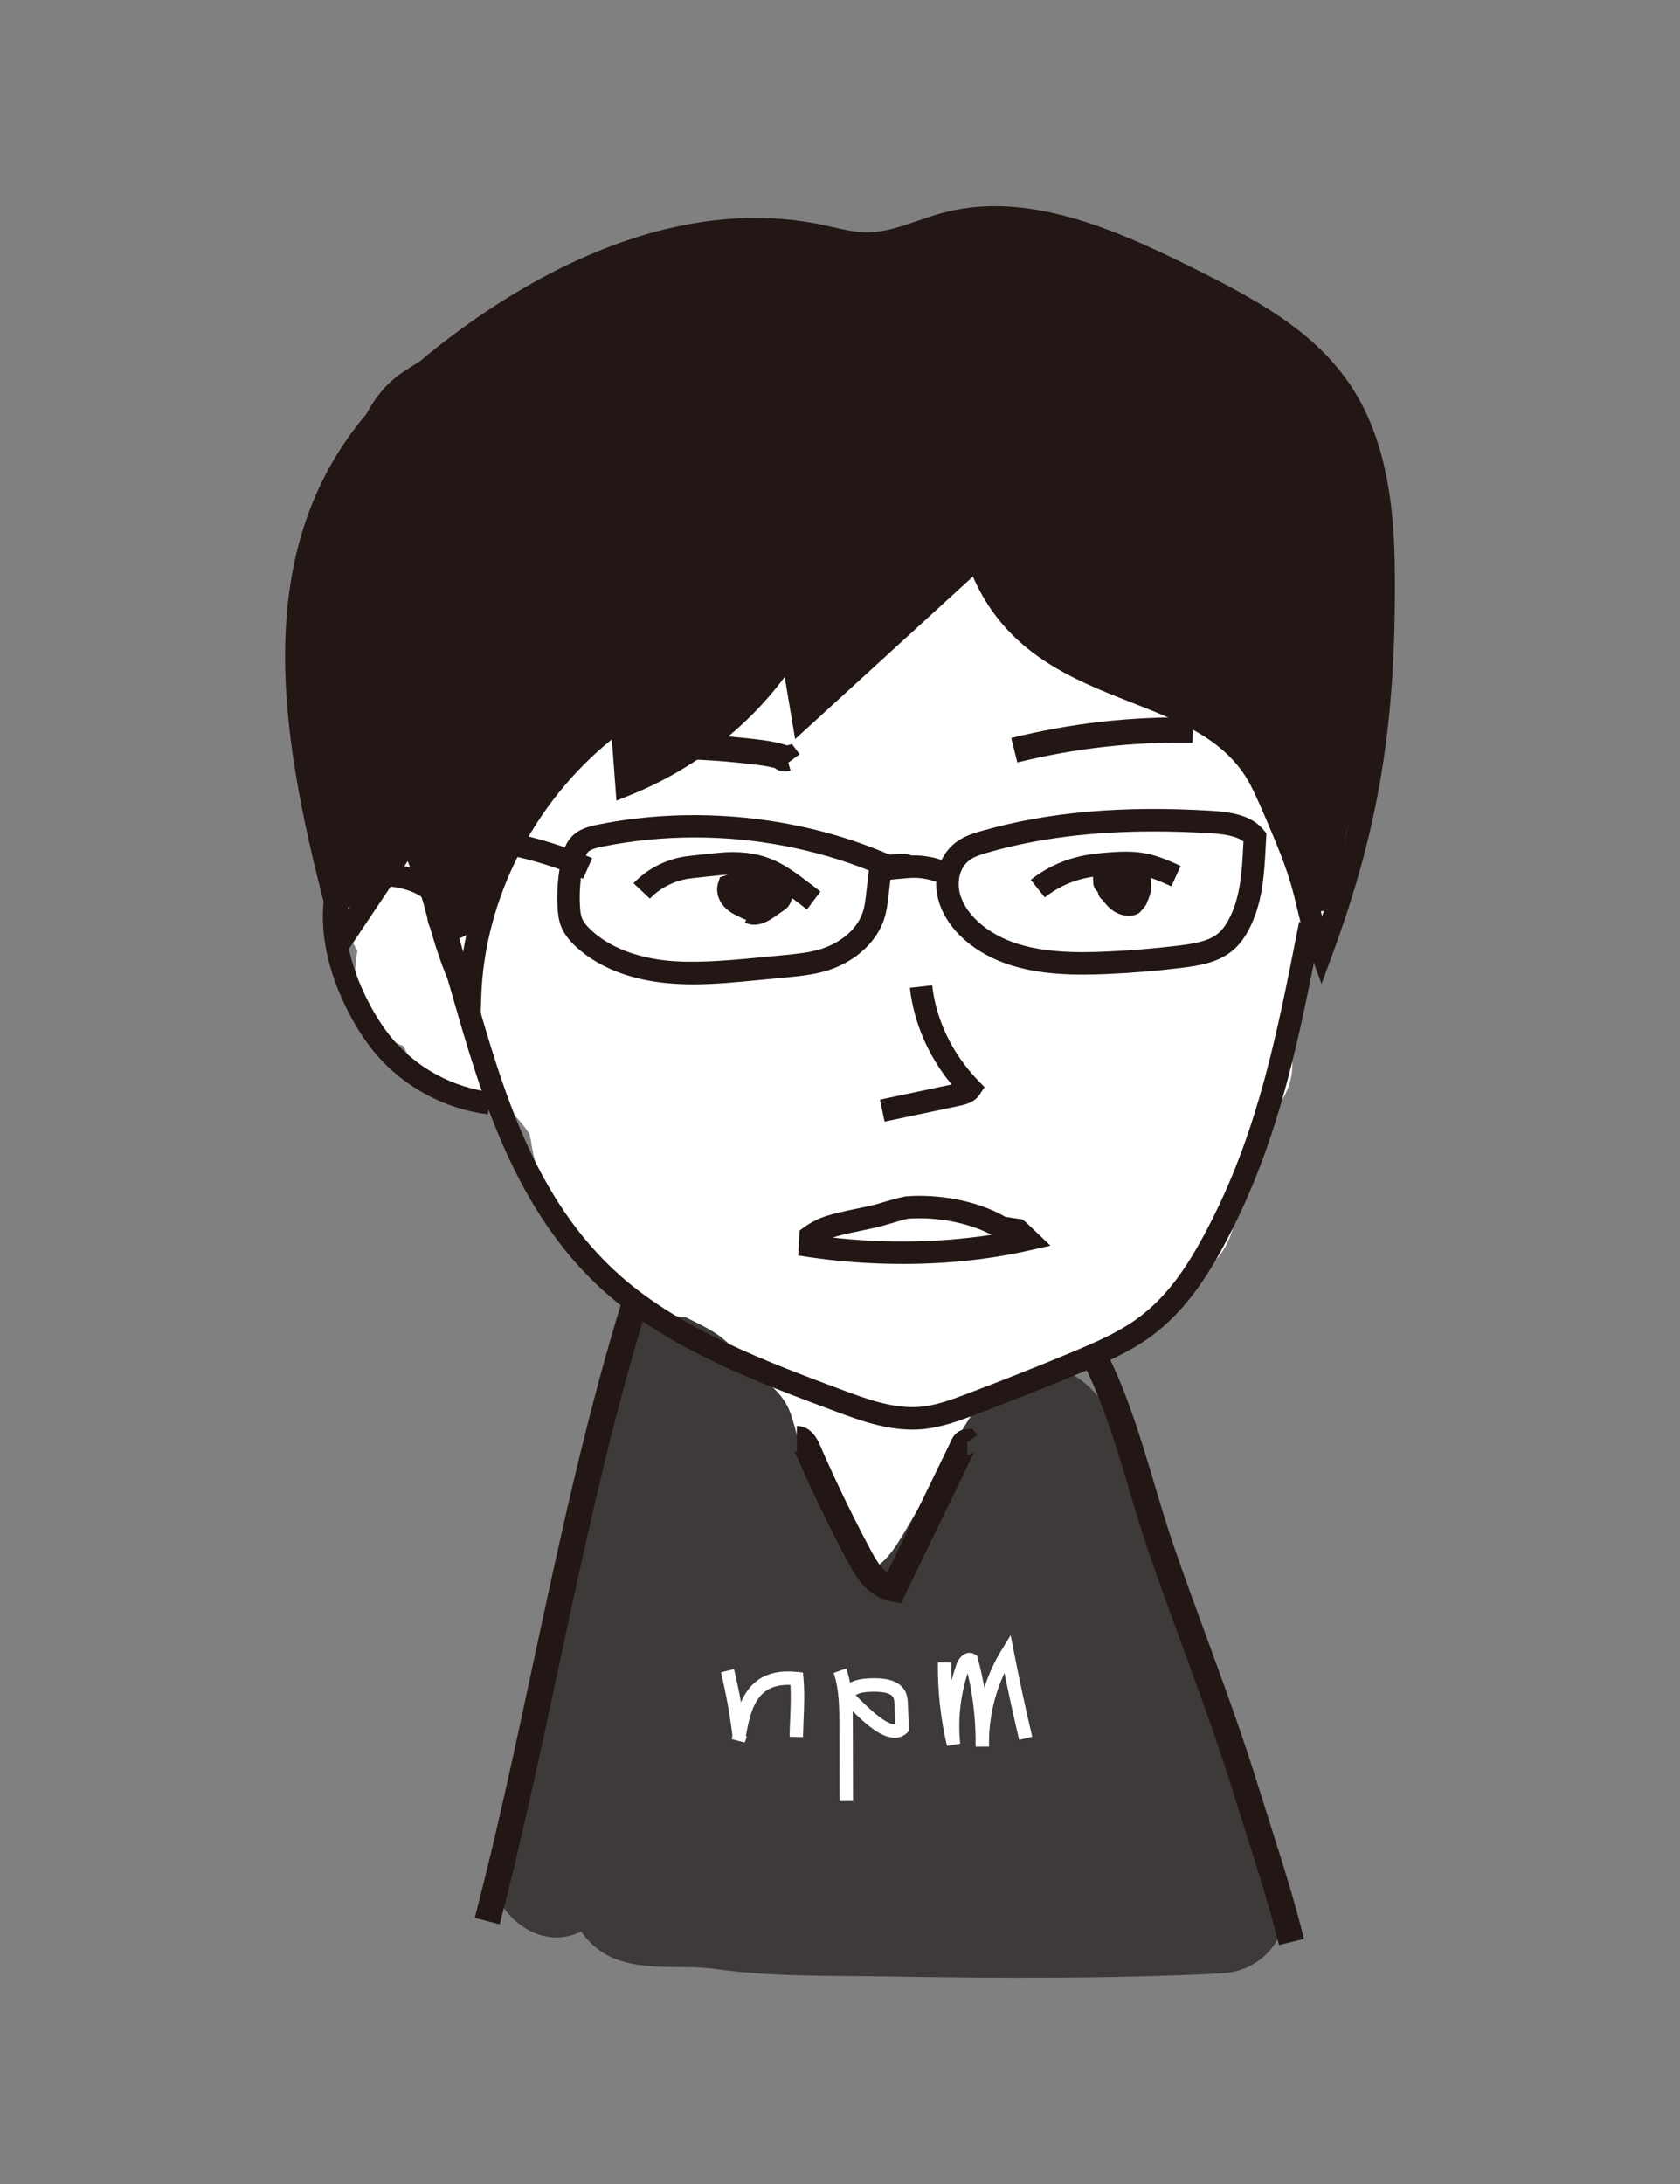 <?xml version="1.0" encoding="utf-8"?>
<!-- Generator: Adobe Illustrator 18.1.0, SVG Export Plug-In . SVG Version: 6.00 Build 0)  -->
<!DOCTYPE svg PUBLIC "-//W3C//DTD SVG 1.1//EN" "http://www.w3.org/Graphics/SVG/1.1/DTD/svg11.dtd">
<svg version="1.1" id="レイヤー_1" xmlns="http://www.w3.org/2000/svg" xmlns:xlink="http://www.w3.org/1999/xlink" x="0px"
	 y="0px" viewBox="0 0 100 130" enable-background="new 0 0 100 130" xml:space="preserve">
<rect x="0" y="0" width="100" height="130" fill="#808080" stroke="none"/>
<g>
	<polygon fill="#FFFFFF" points="41.638,80.605 63.365,78.155 52.501,95.956 	"/>
	<g>
		<path fill="#3E3A39" d="M76.443,112.302c-1.71-6.961-5.593-13.379-7.621-20.318c-1.014-3.471-2.004-9.414-5.95-10.565
			c-1.851-0.54-3.457,0.513-4.468,1.954c-1.851,2.639-3.2,5.662-4.917,8.395c-1.07,1.704-1.984,2-2.763,1.505
			c-0.099-0.779-0.424-1.581-1.043-2.34c-0.335-0.492-0.523-1.035-0.562-1.628c-0.191-0.985-0.639-1.681-1.223-2.139
			c-0.345-1.276-0.617-2.411-0.829-3.012c-0.484-1.374-1.818-2.376-3.242-2.708c-0.481-4.663-7.95-4.313-7.951,0.672
			c-0.001,9.823-3.935,18.87-6.561,28.167c-0.777,2.749,2.209,5.966,5.046,4.792c0.078-0.032,0.153-0.074,0.23-0.109
			c0.528,0.765,1.294,1.39,2.233,1.709c1.865,0.634,3.867,0.259,5.807,0.531c3.314,0.465,6.741,0.386,10.079,0.441
			c6.607,0.11,13.423,0.152,20.011-0.187C75.411,117.325,77.071,114.86,76.443,112.302z"/>
		<path fill="#221714" d="M29.743,114.544l-1.482-0.387c1.264-4.838,2.373-10.012,3.446-15.014
			c1.74-8.114,3.538-16.504,6.128-24.241l1.453,0.486c-2.563,7.656-4.353,16.003-6.083,24.076
			C32.128,104.483,31.015,109.674,29.743,114.544z"/>
		<path fill="#221714" d="M76.13,115.774c-0.53-2.166-1.264-4.476-1.974-6.71c-0.238-0.748-0.475-1.493-0.702-2.229
			c-0.932-3.014-2.035-6.025-3.103-8.938c-0.653-1.784-1.308-3.569-1.929-5.369c-0.415-1.204-0.8-2.494-1.173-3.742
			c-0.938-3.145-1.908-6.396-3.514-8.954l1.299-0.814c1.715,2.735,2.716,6.088,3.684,9.33c0.385,1.29,0.748,2.508,1.152,3.681
			c0.618,1.79,1.269,3.566,1.92,5.343c1.073,2.93,2.184,5.96,3.126,9.011c0.228,0.732,0.463,1.473,0.699,2.218
			c0.718,2.259,1.46,4.594,2.002,6.811L76.13,115.774z"/>
		<path fill="#221714" d="M53.629,95.433l-0.579-0.113c-0.356-0.07-0.707-0.21-1.014-0.406c-0.745-0.477-1.174-1.204-1.583-1.971
			c-1.102-2.065-2.131-4.197-3.06-6.338c-0.085-0.196-0.136-0.249-0.142-0.254c0.021,0.02,0.096,0.047,0.186,0.06l-0.009-1.531
			c0.002-0.001,0.005-0.001,0.008-0.001c0.583,0,1.041,0.376,1.362,1.117c0.913,2.102,1.924,4.197,3.006,6.227
			c0.311,0.582,0.603,1.088,1.014,1.371l3.856-7.955c0.12-0.247,0.383-0.521,0.763-0.56l0.425-0.042l0.318,0.366l-1.219,0.93
			l0.609-0.465l0.017,0.736c0.079-0.008,0.346-0.053,0.465-0.296L53.629,95.433z"/>
		<g>
			<path fill="#FFFFFF" d="M21.37,56.267c-0.092-0.405-0.164-0.827-0.2-1.28c-0.149-1.894,0.595-3.204,1.72-3.96
				c0.787-1.314,2.109-2.307,3.69-2.179c0.694,0.056,1.387,0.113,2.08,0.173c0.001,0,0.002,0,0.003,0
				c0.429-1.892,1.967-3.521,3.868-3.812c0.652-1.664,2.156-2.841,4.111-3.008c2.726-0.233,5.534-0.358,8.2-1.009
				c2.004-0.489,3.98-2.958,5.518-4.251c0.518-0.435,1.066-0.778,1.632-1.056c0.083-0.251,0.188-0.49,0.329-0.7
				c0.237-0.352,0.463-0.712,0.653-1.092c1.144-2.292,4.104-3.174,6.349-2.003c1.697,0.885,2.596,2.669,2.496,4.466
				c1.597,0.792,3.043,1.968,4.526,2.944c1.485,0.977,3.471,1.204,4.777,2.387c0.056,0.051,0.105,0.112,0.16,0.166
				c2.29-0.031,4.608,1.369,4.793,4.313c0.084,1.337,0.168,2.656,0.219,3.968c0.652,0.495,1.264,1.094,1.824,1.83
				c1.46,1.922,0.752,4.359-0.739,5.935c0.002,0.032,0.009,0.061,0.011,0.093c0.051,1.23-0.205,2.54-0.692,3.841
				c0.376,1.072,0.327,2.283-0.399,3.467c-1.106,1.805-1.835,3.7-2.763,5.537c0.245,2.033-0.656,4.24-2.777,5.067
				c-0.805,1.329-1.65,2.496-3.303,3.376c-2.756,1.467-5.904,2.588-8.828,3.668c-4.205,1.553-8.398,0.14-12.285-2.014
				c-1.033,0.024-2.112-0.347-3.099-1.269c-0.986-0.922-2.506-1.37-3.649-2.146c-1.921-1.306-3.457-2.952-4.964-4.704
				c-2.023-2.353-2.438-6.173-5.278-7.514c-0.708-0.335-1.25-0.766-1.65-1.257c-0.954-0.324-1.815-0.911-2.638-1.733
				C21.878,62.15,20.585,58.853,21.37,56.267z"/>
			<path fill="#FFFFFF" d="M24.619,46.546c5.525-2.352,12.029-3.858,16.478-8.087c0.843-0.801,2.083-0.381,2.477,0.464
				c0.408-0.894,0.965-1.695,1.948-2.399c0.646-0.463,1.749-0.427,2.495-0.451c3.834-0.119,5.206-4.208,5.698-7.195
				c0.155-0.938,1.104-1.268,1.884-1.043c1.072-0.725,2.862,0.538,2.145,2.016c-0.121,0.559-0.242,1.119-0.363,1.678
				c0.063,1.06-0.859,1.589-1.701,1.478c-0.686,1.66-1.693,3.136-3.131,4.446c-0.861,0.784-1.849,1.096-2.923,1.442
				c-2.554,0.824-3.385,1.497-4.283,4.05c-0.265,0.753-0.974,1.33-1.818,1.095c-1.179-0.329-2.104-0.862-2.661-1.573
				c-2.648,1.83-5.658,3.073-8.665,4.282c-1.864,0.75-3.733,1.487-5.599,2.233c-1.406,0.562-5.081,1.361-3.853,3.999
				c0.511,1.098,1.49,2.111,2.153,3.128c1.229,1.885,0.841,5.017,3.389,6.013c1.583,0.619,3.791,0.544,5.039,1.913
				c1.426,1.563,2.28,3.262,3.122,5.19c1.249,2.858,3.589,4.519,5.486,6.873c0.866,1.075-0.472,2.537-1.637,2.246
				c-0.728-0.182-1.352-0.488-1.911-0.871c-0.311,0.069-0.653,0.019-0.992-0.217c-0.104-0.072-0.205-0.153-0.307-0.229
				c-0.001,0.001-0.001,0.002-0.002,0.003c-0.005-0.005-0.009-0.01-0.014-0.015c-2.767-2.073-4.984-5.637-5.475-9.162
				c-0.069-0.215-0.088-0.424-0.065-0.623c-0.018-0.22-0.027-0.439-0.031-0.657c-1.385-1.176-3.331-1.301-5.023-1.962
				c-1.144-0.447-2.077-1.364-2.535-2.506c-1.234-3.072-2.876-5.671-4.255-8.632C17.943,49.723,21.842,47.728,24.619,46.546z"/>
		</g>
		<path fill="#221714" d="M54.303,85.095c-1.656,0-3.243-0.591-4.543-1.075c-4.636-1.727-9.89-3.684-13.74-7.098
			c-5.388-4.78-7.428-11.871-9.067-17.569l-1.772-6.163l1.284-0.369l1.772,6.163c1.674,5.82,3.571,12.416,8.669,16.938
			c3.664,3.248,8.793,5.159,13.32,6.846c1.38,0.514,2.945,1.089,4.495,0.975c0.918-0.073,1.782-0.378,2.816-0.769
			c2.108-0.796,4.223-1.635,6.286-2.495c1.418-0.593,2.681-1.146,3.772-1.92c2.001-1.418,3.281-3.44,4.589-6.041
			c2.738-5.449,3.853-11.093,5.031-17.069l0.113-0.574l1.311,0.259l-0.113,0.574c-1.197,6.068-2.327,11.799-5.148,17.41
			c-1.209,2.405-2.652,4.86-5.009,6.531c-1.204,0.854-2.538,1.438-4.031,2.062c-2.078,0.867-4.207,1.712-6.328,2.513
			c-0.893,0.337-2.003,0.757-3.184,0.851C54.652,85.088,54.477,85.095,54.303,85.095z"/>
		<path fill="#221714" d="M62.187,53.417l-0.832-1.046c0.785-0.625,1.714-1.088,2.686-1.341c0.711-0.185,1.43-0.254,2.038-0.298
			c0.668-0.048,1.386-0.073,2.095,0.061c0.762,0.143,1.442,0.451,2.101,0.749l-0.551,1.218c-0.586-0.265-1.193-0.539-1.797-0.653
			c-0.529-0.1-1.082-0.089-1.753-0.041c-0.548,0.04-1.19,0.101-1.797,0.258C63.585,52.529,62.827,52.907,62.187,53.417z"/>
		<path fill="#221714" d="M48.034,54.134l-0.556-0.423c-1.508-1.153-2.264-1.732-4.212-1.647c-0.289,0.013-2.131,0.208-2.375,0.252
			c-0.843,0.151-1.648,0.579-2.208,1.174l-0.973-0.916c0.764-0.812,1.81-1.37,2.945-1.574c0.336-0.061,2.227-0.257,2.552-0.271
			c2.429-0.107,3.543,0.744,5.083,1.921l0.547,0.416L48.034,54.134z"/>
		<g>
			<path fill="#221714" d="M45.44,54.184l-0.536-0.126l0.133-0.568l-0.235,0.23l-0.003,0.117l-0.113-0.003L44.5,54.017l-0.023-0.188
				l-0.195-0.005l-0.191-0.203c-0.199-0.212-0.277-0.513-0.207-0.805c0.073-0.305,0.288-0.549,0.575-0.652
				c0.461-0.163,0.975,0.052,1.203,0.496c0.157,0.307,0.159,0.679,0.005,1.021L45.44,54.184z M45.093,53.435l0.46,0.345
				c0.126-0.223,0.085-0.511-0.1-0.699L45.093,53.435z"/>
			<path fill="#221714" d="M44.896,55.044c-0.179,0-0.366-0.037-0.554-0.128l0.076-0.156c-0.161-0.066-0.32-0.137-0.477-0.213
				c-0.288-0.139-0.618-0.321-0.875-0.621c-0.347-0.403-0.467-0.938-0.313-1.395l0.106-0.317l0.318-0.104
				c0.307-0.102,0.696-0.23,1.12-0.238l0.034-0.111c0.782,0.237,1.567,0.468,2.354,0.692L47.1,52.57l0.062,0.428
				c0.052,0.357-0.049,0.723-0.277,1.002l-0.162,0.143l-0.561,0.387C45.923,54.702,45.444,55.044,44.896,55.044z M44.269,53.209
				c0.078,0.048,0.166,0.093,0.253,0.135c0.161,0.078,0.325,0.15,0.49,0.215l-0.011-0.013c-0.135-0.159-0.32-0.274-0.522-0.325
				C44.415,53.206,44.345,53.201,44.269,53.209z"/>
		</g>
		<path fill="#221714" d="M67.186,54.512c-0.334,0-0.68-0.116-0.979-0.336c-0.242-0.179-0.422-0.395-0.576-0.603
			c-0.146-0.103-0.247-0.262-0.276-0.442c-0.02-0.028-0.037-0.058-0.053-0.088c-0.134-0.118-0.218-0.287-0.226-0.474l-0.016-0.366
			c-0.009-0.234,0.104-0.456,0.3-0.584c0.028-0.019,0.194-0.125,0.225-0.139l0.109-0.053c0.189-0.093,0.425-0.209,0.719-0.239
			c0.267-0.026,0.532,0.037,0.745,0.165c0.275-0.116,0.604-0.104,0.872,0.06l0.141,0.084c0.194,0.116,0.315,0.323,0.324,0.548
			l0.013,0.339c0.018,0.137,0.022,0.275,0.015,0.412c0,0.034-0.003,0.068-0.008,0.101c-0.022,0.226-0.079,0.448-0.17,0.659
			c-0.014,0.033-0.03,0.064-0.049,0.094c-0.021,0.109-0.07,0.212-0.144,0.299l-0.239,0.288c-0.081,0.097-0.188,0.169-0.308,0.208
			C67.47,54.49,67.33,54.512,67.186,54.512z"/>
		<path fill="#221714" d="M52.654,66.763l-0.277-1.307l4.266-0.902c-1.38-1.674-2.253-3.687-2.484-5.756l1.328-0.148
			c0.232,2.075,1.206,4.091,2.743,5.676l0.372,0.384l-0.292,0.447c-0.312,0.477-0.884,0.598-1.19,0.663L52.654,66.763z"/>
		<path fill="#221714" d="M64.443,58.012c-1.704,0-3.058-0.176-4.259-0.553c-2.146-0.673-3.746-2.067-4.281-3.729
			c-0.473-1.466,0.027-3.006,1.216-3.744c0.413-0.256,0.866-0.398,1.295-0.521c3.945-1.131,8.381-1.526,13.679-1.205
			c1.2,0.072,2.41,0.262,3.127,1.149l0.161,0.199l-0.047,0.884c-0.083,1.551-0.177,3.308-1.021,4.882
			c-0.292,0.543-0.623,0.957-1.013,1.264c-0.839,0.662-1.916,0.841-2.947,0.969c-1.459,0.18-2.942,0.304-4.409,0.368
			C65.445,57.997,64.944,58.012,64.443,58.012z M68.698,49.491c-3.718,0-6.961,0.412-9.915,1.259
			c-0.353,0.102-0.691,0.206-0.96,0.372c-0.776,0.482-0.881,1.478-0.648,2.199c0.396,1.23,1.703,2.328,3.41,2.863
			c1.068,0.335,2.294,0.492,3.858,0.492c0.481,0,0.963-0.015,1.441-0.036c1.432-0.063,2.88-0.184,4.304-0.359
			c0.844-0.104,1.715-0.243,2.283-0.691c0.246-0.194,0.457-0.463,0.663-0.847c0.703-1.311,0.786-2.841,0.865-4.32l0.018-0.333
			c-0.45-0.354-1.256-0.45-2.005-0.496C70.872,49.525,69.757,49.491,68.698,49.491z"/>
		<path fill="#221714" d="M55.956,52.588c-0.601-0.271-1.269-0.382-1.923-0.321l-1.754,0.162l0.193-0.207l-0.015-0.249L52.29,52.21
			l-0.387-0.275l0.114-0.498c0.106-0.365,0.456-0.547,0.737-0.562l1.05-0.053c0.123-0.008,0.287,0.023,0.429,0.094
			c0.768-0.021,1.562,0.132,2.273,0.454L55.956,52.588z"/>
		<path fill="#221714" d="M41.265,58.592c-0.63,0-1.207-0.03-1.762-0.091c-1.493-0.164-3.607-0.667-5.199-2.13
			c-0.461-0.423-0.753-0.824-0.918-1.26c-0.137-0.363-0.175-0.732-0.195-1.045c-0.065-1.027,0.023-2.058,0.262-3.062
			c0.1-0.423,0.242-0.865,0.594-1.225c0.433-0.443,1.025-0.593,1.546-0.697c5.653-1.14,11.85-0.528,17.105,1.685l0.461,0.194
			l-0.271,2.366c-0.052,0.443-0.104,0.896-0.252,1.355c-0.449,1.411-1.766,2.6-3.436,3.102c-0.808,0.243-1.632,0.323-2.43,0.399
			l-1.783,0.171C43.776,58.472,42.524,58.592,41.265,58.592z M41.369,49.847c-1.861,0-3.716,0.184-5.512,0.545
			c-0.325,0.066-0.686,0.15-0.854,0.322c-0.118,0.121-0.185,0.327-0.25,0.6c-0.208,0.875-0.285,1.773-0.228,2.669
			c0.014,0.225,0.037,0.46,0.111,0.655c0.089,0.233,0.271,0.472,0.573,0.75c1.325,1.218,3.146,1.644,4.44,1.786
			c1.548,0.17,3.458,0.02,5.211-0.148l1.782-0.171c0.733-0.071,1.492-0.144,2.173-0.349c1.254-0.377,2.23-1.231,2.548-2.229
			c0.108-0.336,0.15-0.706,0.196-1.097l0.157-1.37C48.494,50.525,44.927,49.847,41.369,49.847z"/>
		<path fill="#221714" d="M34.71,52.303c-2.636-1.159-5.551-1.798-8.431-1.849l0.023-1.336c3.055,0.053,6.149,0.731,8.946,1.961
			L34.71,52.303z"/>
		<path fill="#221714" d="M29.044,66.329c-2.576-0.314-5.013-1.63-6.688-3.612c-0.591-0.699-1.121-1.511-1.622-2.482
			c-1.273-2.472-1.758-4.929-1.401-7.104c0.046-0.283,0.187-1.143,0.918-1.508c0.273-0.135,0.553-0.16,0.738-0.175
			c1.648-0.145,3.729-0.145,5.217,1.105l-0.86,1.023c-1.112-0.936-2.854-0.917-4.242-0.797c-0.08,0.007-0.213,0.019-0.258,0.041
			c-0.003,0.001-0.119,0.064-0.195,0.527c-0.392,2.39,0.475,4.732,1.27,6.276c0.454,0.881,0.93,1.611,1.455,2.232
			c1.459,1.727,3.583,2.875,5.828,3.148L29.044,66.329z"/>
		<path fill="#221714" d="M46.724,45.92c-0.168,0-0.368-0.037-0.554-0.165l-0.061-0.042c-0.401-0.106-0.824-0.164-1.257-0.216
			c-2.086-0.251-4.206-0.36-6.311-0.323l-0.026-1.5c2.167-0.039,4.363,0.074,6.517,0.334c0.562,0.068,1.161,0.151,1.748,0.339
			l0.076,0.024l0.287-0.082l0.455,0.61l-0.677,0.497l0.135,0.478C46.987,45.894,46.867,45.92,46.724,45.92z"/>
		<path fill="#221714" d="M60.556,45.385l-0.363-1.456c3.535-0.88,7.163-1.292,10.818-1.221l-0.029,1.5
			C67.476,44.147,63.963,44.537,60.556,45.385z"/>
		<path fill="#221714" d="M53.715,75.234C53.715,75.234,53.715,75.234,53.715,75.234c-1.886,0-3.77-0.139-5.601-0.413l-0.603-0.091
			l0.084-1.484l0.255-0.187c0.871-0.639,1.7-0.812,3.072-1.1l0.895-0.19c0.211-0.046,0.469-0.124,0.751-0.207
			c0.413-0.122,0.871-0.257,1.31-0.346c0.333-0.028,0.582-0.037,0.833-0.037c1.879,0,3.785,0.467,5.135,1.254l0.996,0.145
			l0.207,0.155l1.476,1.411l-1.212,0.276C58.946,74.961,56.39,75.234,53.715,75.234z M49.563,73.664
			c1.368,0.155,2.76,0.234,4.151,0.234c0.001,0,0.001,0,0.001,0c1.807,0,3.605-0.137,5.299-0.399
			c-1.294-0.696-3.21-1.085-4.959-0.96c-0.313,0.068-0.73,0.193-1.107,0.305c-0.317,0.094-0.609,0.18-0.845,0.231l-0.906,0.192
			C50.481,73.418,49.977,73.524,49.563,73.664z"/>
		<path fill="#221714" d="M28.584,61.264l-1.143-1.52c-1.261-1.678-2.381-6.387-2.908-8.884l-4.307,6.436l-0.383-1.418
			c-2.801-10.376-5.05-21.213,0.76-29.661c1.502-2.184,3.605-4.238,6.618-6.465c4.186-3.093,10.663-6.781,17.744-6.781
			c1.352,0,2.69,0.137,3.978,0.407c0.207,0.043,0.413,0.09,0.62,0.137c0.686,0.156,1.333,0.303,1.97,0.314c0.002,0,0.003,0,0.004,0
			c1.096,0,2.063-0.333,3.088-0.687c0.516-0.178,1.031-0.354,1.555-0.492c0.964-0.252,1.987-0.381,3.041-0.381
			c4.062,0,8.205,1.894,11.769,3.669c3.8,1.893,7.121,3.711,9.277,6.816c2.393,3.444,2.731,7.851,2.759,11.305
			c0.075,9.024-0.937,15.204-3.733,22.8l-0.629,1.708l-0.626-1.709c-0.48-1.314-0.667-2.102-0.847-2.864
			c-0.179-0.757-0.347-1.472-0.801-2.711c-0.368-1.003-1.526-3.757-1.975-4.596c-1.416-2.653-4.172-3.736-7.089-4.883
			c-3.493-1.373-7.424-2.919-9.417-7.484l-10.58,9.674l-0.62-3.701c-2.287,3.073-5.49,5.535-9.169,7.022l-0.848,0.342l-0.274-3.644
			c-4.643,3.74-7.592,9.516-7.774,15.352L28.584,61.264z M25.235,47.409l0.296,1.621c0.296,1.619,1.093,5.352,2,7.864
			c0.884-5.776,4.222-11.252,9.073-14.699l0.964-0.685l0.316,4.2c3.594-1.643,6.639-4.288,8.639-7.522l0.934-1.51l0.782,4.67
			l10.233-9.356l0.333,0.958c1.642,4.715,5.386,6.187,9.007,7.61c3.015,1.185,6.132,2.411,7.779,5.498
			c0.509,0.953,1.703,3.817,2.05,4.766c0.482,1.315,0.668,2.103,0.848,2.864c0.065,0.277,0.13,0.549,0.207,0.843
			c2.235-6.611,3.059-12.366,2.991-20.46c-0.028-3.465-0.349-7.428-2.521-10.553c-1.976-2.845-5.143-4.573-8.775-6.382
			c-3.428-1.708-7.4-3.529-11.173-3.529c-0.939,0-1.85,0.114-2.703,0.337c-0.49,0.128-0.974,0.295-1.457,0.462
			c-1.085,0.374-2.206,0.76-3.444,0.76l-0.106-0.001c-0.775-0.014-1.521-0.184-2.243-0.348c-0.199-0.045-0.398-0.09-0.598-0.132
			c-1.198-0.251-2.444-0.378-3.704-0.378c-6.717,0-12.925,3.545-16.95,6.52c-2.89,2.135-4.895,4.089-6.311,6.147
			c-5.228,7.603-3.479,17.499-0.95,27.131L25.235,47.409z"/>
		<path fill="#221714" d="M19.167,52.641c0.217,1.533,2.053,1.837,2.946,0.585c0.241-0.338,0.953-1.529,1.694-2.548
			c0.081,0.001,0.164-0.001,0.245-0.002c0.463,1.288,1.34,3.336,1.38,3.901c0.141,1.95,2.95,1.682,3.076-0.183
			c0.018-0.272,0.03-0.662,0.05-1.116c0.38-0.094,0.729-0.312,0.95-0.683c0.783-1.316,1.83-3.18,2.291-4.952
			c0.173-0.124,0.333-0.292,0.467-0.518c0.112-0.19,0.212-0.362,0.306-0.53c0.182-0.278,0.431-0.629,0.718-1.004
			c0.317-0.032,0.643-0.164,0.945-0.441c0.696-0.667,1.429-1.29,2.179-1.892c0.175-0.103,0.351-0.202,0.533-0.289
			c0.076,0.41,0.183,0.796,0.326,1.18c-0.032,0.065-0.062,0.126-0.096,0.196c-0.719,1.446,1.316,2.94,2.422,1.638
			c1.341-1.58,3.533-3.403,5.17-4.636c0.802-0.604,1.452-1.575,2.229-2.329c0.02,0.437,0.04,0.874,0.06,1.312
			c0.062,1.346,2.17,1.941,2.725,0.603c0.317-0.765,0.988-1.664,1.819-2.557c0.521,0.053,1.038-0.152,1.272-0.736
			c0.216-0.577,0.57-1.042,1.062-1.395c0.031-0.028,0.051-0.058,0.079-0.087c0.992-0.789,1.989-1.451,2.802-1.838
			c0.309,0.005,0.622-0.104,0.899-0.357c0.965-0.329,0.615,0.033,1.427,1.169c0.565,0.79,1.172,1.537,1.75,2.312
			c0.277,0.696,1.108,1.264,1.975,0.939c0.183,0.162,0.375,0.263,0.567,0.312c0.169,0.128,0.34,0.255,0.53,0.376
			c0.12,0.235,0.311,0.443,0.61,0.577c1.441,0.645,2.308,1.234,3.669,1.504c2.399,1.421,4.806,2.805,6.987,4.549
			c0.611,1.213,1.169,2.459,1.328,3.821c0.075,0.639,0.475,1.023,0.944,1.173c-0.094,0.852-0.247,1.714-0.132,2.577
			c0.205,1.526,3.015,1.055,2.662-0.165c-0.807-2.782,1.155-5.5,1.071-8.324c1.402-2.332,1.183-4.826,1.296-8.382
			c0.127-3.999-0.517-8.733-2.685-12.215c-0.013-0.021-0.031-0.033-0.045-0.053c-0.01-0.115-0.023-0.23-0.069-0.331
			c-1.912-4.129-8.073-7.638-12.155-8.944c-3.117-0.997-10.476-3.941-13.287-0.989c-0.062,0.065-0.105,0.14-0.15,0.214
			c-0.589-0.103-1.27-0.141-2.072-0.096c-0.498,0.028-0.842,0.263-1.049,0.58c-0.138-0.119-0.302-0.221-0.5-0.294
			c-1.596-0.588-3.573-0.305-5.252-0.558c-1.445-0.218-2.857-0.228-4.287,0.015c-1.348,0.229-3.316,0.379-4.466,1.15
			c-0.897,0.601-1.541,1.386-2.265,2.128c-0.293-0.156-0.641-0.233-1.034-0.17c-1.644,0.263-3.172,1.548-4.474,2.486
			c-1.477,1.064-3.162,1.824-4.678,2.859c-2.25,1.537-2.926,4.265-3.637,6.735c-0.215,0.119-0.409,0.295-0.556,0.553
			C15.872,36.268,18.131,45.326,19.167,52.641z"/>
	</g>
	<g>
		<path fill="#FFFFFF" d="M44.328,103.723l-0.77-0.201c0.276-1.732,0.706-4.347,3.911-4l0.325,0.035l0.03,0.325
			c0.076,0.83,0.042,1.688,0.007,2.517c-0.013,0.335-0.027,0.669-0.033,0.998l-0.8-0.016c0.006-0.335,0.02-0.674,0.034-1.015
			c0.028-0.688,0.057-1.396,0.02-2.074c-1.878-0.063-2.341,1.211-2.654,3.052l0.063,0.023L44.328,103.723z"/>
		<path fill="#FFFFFF" d="M43.609,103.402c-0.155-1.294-0.389-2.593-0.695-3.86l0.777-0.188c0.314,1.298,0.553,2.628,0.711,3.952
			L43.609,103.402z"/>
	</g>
	<path fill="#FFFFFF" d="M49.975,107.208l-0.012-4.526c-0.003-1.046-0.006-2.128-0.343-3.104l0.756-0.262
		c0.381,1.104,0.384,2.305,0.387,3.364l0.012,4.526L49.975,107.208z"/>
	<path fill="#FFFFFF" d="M53.258,103.442c-0.905,0-1.974-1.028-2.992-2.081l-0.366-0.376l0.134-0.257
		c0.384-0.737,1.267-0.832,1.994-0.832c0.375,0,1.518,0,1.89,0.852c0.107,0.245,0.117,0.494,0.125,0.695l0.062,1.593l-0.131,0.125
		C53.78,103.345,53.533,103.442,53.258,103.442z M50.932,100.899c0.581,0.599,1.776,1.784,2.356,1.741l-0.046-1.166
		c-0.005-0.147-0.012-0.301-0.058-0.407c-0.109-0.249-0.488-0.37-1.157-0.37C51.67,100.697,51.21,100.722,50.932,100.899z"/>
	<path fill="#FFFFFF" d="M58.071,103.972c-0.004-0.171-0.004-0.343,0-0.515c-0.017-1.3-0.176-2.594-0.473-3.86
		c-0.436,1.344-0.589,2.787-0.443,4.193l-0.788,0.133c-0.381-1.626-0.563-3.297-0.541-4.967l0.8,0.011
		c-0.005,0.355,0,0.711,0.015,1.065c0.083-0.33,0.183-0.656,0.296-0.977c0.086-0.239,0.278-0.532,0.562-0.633
		c0.176-0.063,0.361-0.045,0.521,0.053l0.136,0.082l0.043,0.153c0.159,0.575,0.289,1.156,0.392,1.742
		c0.255-0.786,0.602-1.543,1.031-2.242l0.536-0.874l0.197,1.006c0.33,1.682,0.696,3.376,1.087,5.038l-0.778,0.184
		c-0.31-1.312-0.603-2.646-0.875-3.977c-0.564,1.21-0.881,2.544-0.917,3.874c0.002,0.169,0.002,0.337-0.001,0.506L58.071,103.972z"
		/>
</g>
<g>
</g>
<g>
</g>
<g>
</g>
<g>
</g>
<g>
</g>
</svg>
